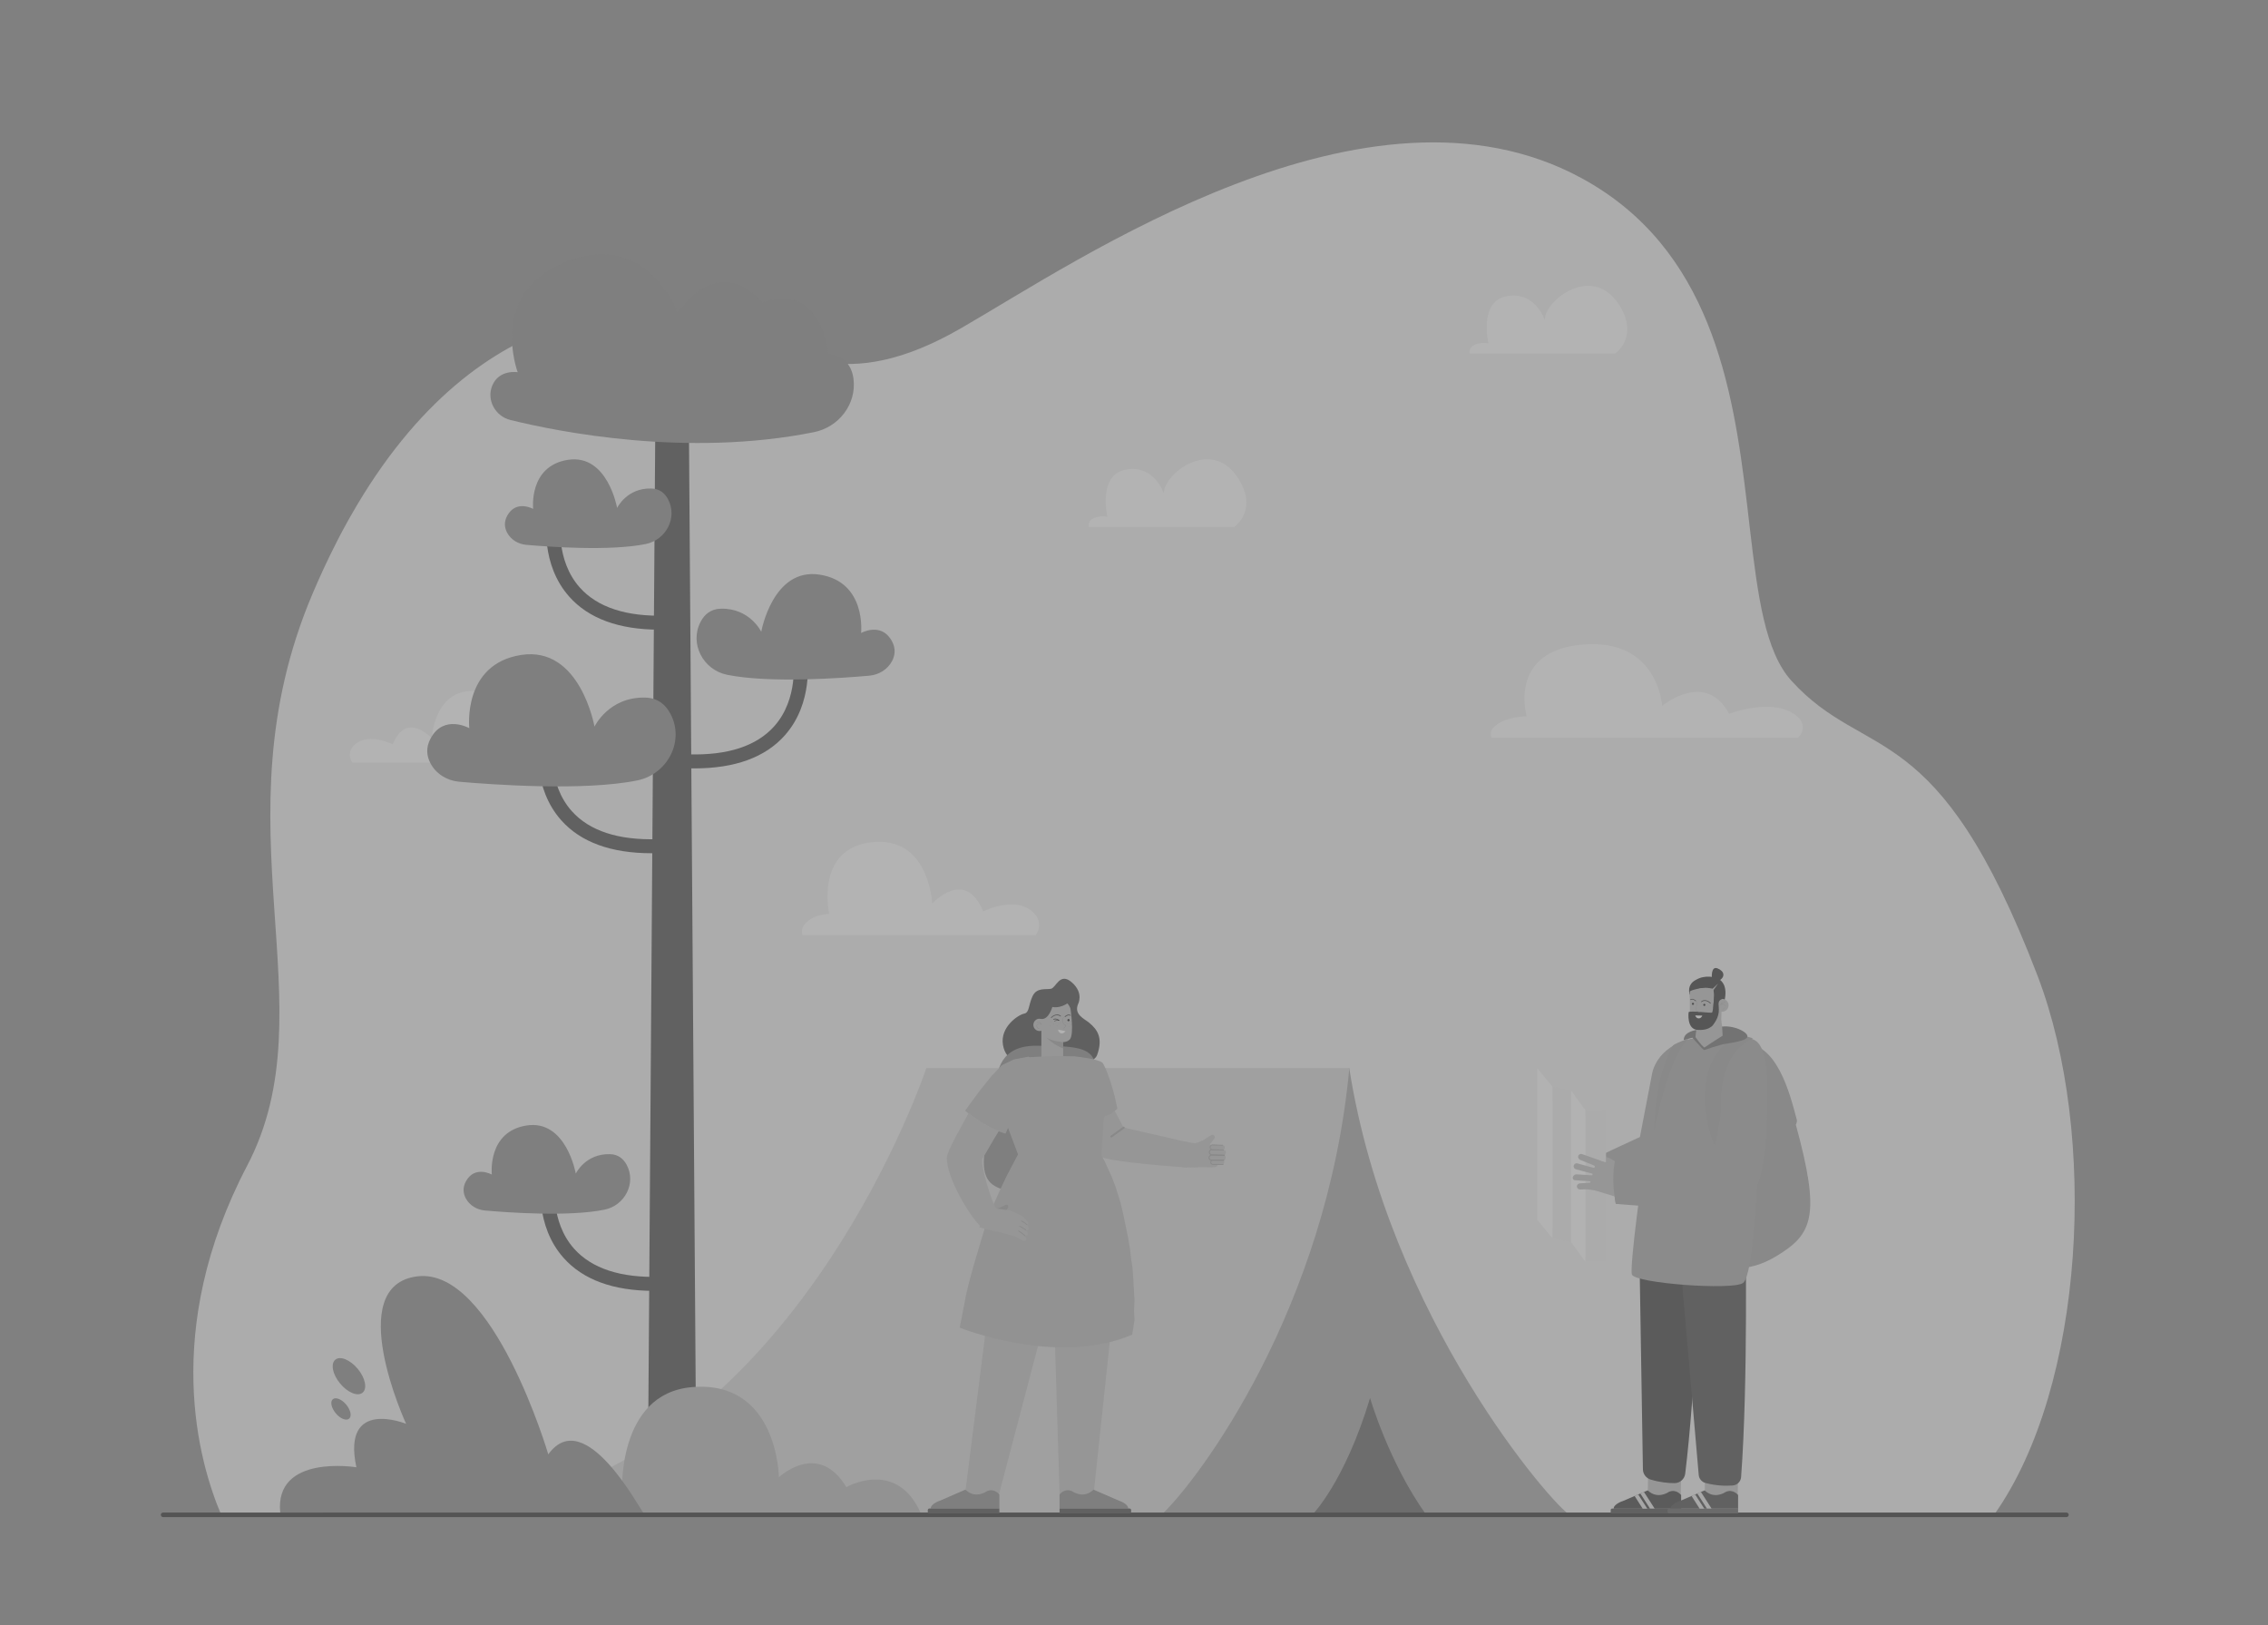<svg width="628" height="450" viewBox="0 0 882 632" fill="none" xmlns="http://www.w3.org/2000/svg">
<rect x="0" y="0" width="882" height="632" fill="#808080" stroke="none"/>
<g opacity="0.4">
<path d="M775.451 589.056H86.049C77.444 568.958 62.449 517.513 96.141 453.207C128.472 391.492 83.328 321.182 121.449 231.091C124.328 224.265 127.333 217.819 130.402 211.783C130.718 211.151 131.035 210.519 131.351 209.887C132.648 207.359 133.977 204.894 135.305 202.524C135.685 201.861 136.033 201.229 136.413 200.565C187.283 111.074 256.311 116.825 280.323 126.337C306.77 136.828 328.156 153.892 373.711 127.632C419.266 101.404 531.794 24.016 615.059 69.267C665.17 96.506 673.933 150.132 679.343 195.509C679.406 196.141 679.501 196.773 679.564 197.405C679.817 199.617 680.07 201.798 680.323 203.946C680.387 204.578 680.481 205.179 680.545 205.811C683.55 231.47 686.397 253.4 696.679 264.713C725.942 296.85 753.275 277.132 792.44 379.548C815.913 441.073 810.978 539.033 775.451 589.056Z" fill="#EDEDED"/>
<path d="M454.287 472.136C493.705 436.775 524.708 415.287 524.708 415.287C539.956 512.647 604.588 586.18 610.535 589.087C499.589 589.087 435.052 589.087 435.052 589.087L454.287 472.136Z" fill="#999999"/>
<path d="M198.577 584.505C312.148 560.047 360.234 415.319 360.234 415.319H524.739C516.071 508.855 466.024 575.625 451.566 589.119C422.683 589.119 195.729 589.119 195.729 589.119L198.577 584.505Z" fill="#D0D0D0"/>
<path d="M532.806 543.583C522.841 576.605 510.25 589.087 510.25 589.087H554.698C540.114 568.8 532.806 543.583 532.806 543.583Z" fill="#505050"/>
<path d="M206.675 296.534C206.96 295.555 206.865 294.449 206.169 293.501C204.935 291.826 202.689 290.372 198.671 290.12C198.671 290.12 203.037 270.812 186.144 268.79C168.807 266.704 167.922 287.054 167.922 287.054C167.922 287.054 158.083 276.247 152.737 289.424C152.737 289.424 142.17 284.084 137.077 290.499C135.558 292.426 135.812 294.986 137.109 296.534H206.675Z" fill="white"/>
<path d="M312.053 363.684C311.674 362.42 311.8 360.935 312.686 359.734C314.3 357.522 317.21 355.658 322.462 355.342C322.462 355.342 316.799 330.157 338.786 327.502C361.373 324.785 362.544 351.329 362.544 351.329C362.544 351.329 375.356 337.235 382.348 354.394C382.348 354.394 396.141 347.442 402.753 355.784C404.746 358.281 404.398 361.63 402.689 363.653H312.053V363.684Z" fill="white"/>
<path d="M253.338 331.768C237.583 331.768 225.783 327.439 218.222 318.907C207.023 306.299 209.459 289.266 209.586 288.571L214.964 289.393L212.275 288.982L214.964 289.393C214.932 289.551 212.813 304.687 222.335 315.368C229.2 323.078 240.462 326.776 255.837 326.302L255.995 331.737C255.109 331.737 254.223 331.768 253.338 331.768Z" fill="#333333"/>
<path d="M256.47 244.837C240.715 244.837 228.915 240.508 221.354 231.976C210.155 219.367 212.591 202.335 212.718 201.64L218.096 202.461L215.407 202.05L218.096 202.461C218.064 202.619 215.944 217.756 225.467 228.436C232.332 236.147 243.594 239.844 258.969 239.37L259.127 244.805C258.241 244.837 257.355 244.837 256.47 244.837Z" fill="#333333"/>
<path d="M254.255 501.934C238.501 501.934 226.701 497.605 219.14 489.073C207.941 476.465 210.377 459.432 210.503 458.737L215.881 459.559L213.192 459.148L215.881 459.559C215.85 459.717 213.73 474.853 223.252 485.534C230.117 493.244 241.379 496.942 256.754 496.468L256.912 501.903C256.027 501.934 255.141 501.934 254.255 501.934Z" fill="#333333"/>
<path d="M270.105 298.778C285.859 298.778 297.659 294.449 305.22 285.917C316.419 273.308 313.983 256.276 313.857 255.581L308.479 256.402L311.168 255.992L308.479 256.402C308.51 256.56 310.63 271.697 301.107 282.378C294.243 290.088 282.98 293.785 267.605 293.311L267.447 298.746C268.333 298.778 269.25 298.778 270.105 298.778Z" fill="#333333"/>
<path d="M255.046 135.817V135.627H261.373H267.7V135.817L270.864 584.505H264.537H258.21H251.883L255.046 135.817Z" fill="#333333"/>
<path d="M331.921 147.382C331.319 142.579 328.757 138.471 322.082 137.586C322.082 137.586 319.298 109.115 296.362 117.805C296.362 117.805 281.335 97.233 263.493 121.755C263.493 121.755 252.009 89.712 220.753 101.594C189.465 113.476 201.329 144.728 201.329 144.728C201.329 144.728 194.116 143.496 191.427 149.942C189.117 155.535 192.629 161.887 198.513 163.309C217.052 167.891 267.131 177.94 316.482 168.049C326.195 166.121 333.123 157.178 331.921 147.382Z" fill="#7D7D7D"/>
<path d="M247.833 303.455C259.602 301.053 266.34 288.16 260.74 277.574C258.906 274.067 255.869 271.381 250.997 271.254C236.761 270.844 231.193 282.536 231.193 282.536C231.193 282.536 225.657 251.094 202.689 254.664C179.722 258.235 182.506 283.136 182.506 283.136C182.506 283.136 172.604 277.606 167.479 287.086C165.454 290.815 165.992 294.133 167.415 296.819C169.598 300.927 173.837 303.518 178.488 303.96C191.174 305.066 227.017 307.689 247.833 303.455Z" fill="#7D7D7D"/>
<path d="M282.759 262.375C273.395 260.479 268.017 250.177 272.477 241.74C273.933 238.959 276.337 236.81 280.26 236.684C291.617 236.368 296.046 245.658 296.046 245.658C296.046 245.658 300.475 220.6 318.76 223.444C337.046 226.288 334.863 246.132 334.863 246.132C334.863 246.132 342.74 241.708 346.853 249.292C348.466 252.263 348.023 254.917 346.916 257.034C345.176 260.321 341.791 262.375 338.09 262.722C327.903 263.639 299.336 265.756 282.759 262.375Z" fill="#7D7D7D"/>
<path d="M235.084 470.366C242.961 468.754 247.485 460.128 243.752 453.018C242.518 450.679 240.494 448.846 237.204 448.783C227.65 448.53 223.917 456.336 223.917 456.336C223.917 456.336 220.215 435.258 204.809 437.628C189.402 440.03 191.269 456.715 191.269 456.715C191.269 456.715 184.625 453.018 181.177 459.369C179.817 461.866 180.196 464.109 181.114 465.91C182.569 468.66 185.416 470.398 188.548 470.682C197.09 471.44 221.133 473.21 235.084 470.366Z" fill="#7D7D7D"/>
<path d="M251.155 211.53C259.032 209.919 263.556 201.292 259.823 194.182C258.589 191.844 256.565 190.011 253.274 189.948C243.721 189.695 239.988 197.5 239.988 197.5C239.988 197.5 236.286 176.423 220.88 178.793C205.473 181.194 207.34 197.879 207.34 197.879C207.34 197.879 200.696 194.182 197.248 200.534C195.888 203.03 196.267 205.274 197.185 207.075C198.64 209.824 201.487 211.562 204.619 211.846C213.161 212.605 237.204 214.374 251.155 211.53Z" fill="#7D7D7D"/>
<path d="M228.251 588.771C228.314 587.539 228.789 586.306 229.801 585.232C231.984 582.925 235.685 581.029 241.917 580.587C241.917 580.587 239.766 541.94 268.997 539.38C302.499 536.442 302.911 574.393 302.911 574.393C302.911 574.393 318.159 559.952 329.137 578.248C329.137 578.248 348.118 567.283 357.704 587.539C357.893 587.918 357.988 588.329 358.02 588.74H228.251V588.771Z" fill="#ADADAD"/>
<path d="M579.975 286.833C579.469 285.569 579.659 284.084 580.829 282.883C582.949 280.671 586.808 278.807 593.705 278.491C593.705 278.491 586.239 253.306 615.154 250.651C644.891 247.934 646.41 274.478 646.41 274.478C646.41 274.478 663.272 260.384 672.446 277.543C672.446 277.543 690.573 270.591 699.305 278.933C701.899 281.43 701.487 284.779 699.241 286.802H579.975V286.833Z" fill="white"/>
<path d="M479.943 204.926C482.885 202.714 484.784 199.175 484.689 195.162C484.625 192.254 483.581 188.873 480.892 185.05C470.484 170.292 452.42 184.386 452.61 191.875C452.61 191.875 448.972 180.594 437.868 182.585C426.764 184.544 430.687 200.944 430.687 200.944C430.687 200.944 427.112 200.186 424.613 201.892C423.505 202.651 423.189 203.852 423.411 204.926H479.943Z" fill="white"/>
<path d="M628.093 137.492C631.035 135.28 632.933 131.74 632.838 127.727C632.775 124.82 631.731 121.439 629.042 117.615C618.634 102.858 600.57 116.952 600.76 124.441C600.76 124.441 597.121 113.16 586.017 115.15C574.913 117.11 578.836 133.51 578.836 133.51C578.836 133.51 575.261 132.752 572.762 134.458C571.655 135.216 571.339 136.417 571.56 137.492H628.093Z" fill="white"/>
<path d="M250.522 588.676C249.193 587.634 227.491 545.7 213.224 565.514C213.224 565.514 191.807 492.834 162.417 496.278C133.059 499.722 157.925 553.632 157.925 553.632C157.925 553.632 132.774 543.33 138.595 570.538C138.595 570.538 106.612 565.261 108.985 588.266L250.522 588.676Z" fill="#7D7D7D"/>
<path d="M139.133 532.27C142.075 535.81 142.898 539.949 141 541.529C139.102 543.109 135.179 541.498 132.268 537.958C129.326 534.419 128.504 530.28 130.402 528.7C132.268 527.12 136.191 528.731 139.133 532.27Z" fill="#7D7D7D"/>
<path d="M134.641 546.174C136.381 548.26 136.887 550.725 135.748 551.641C134.641 552.558 132.3 551.641 130.56 549.524C128.82 547.407 128.314 544.974 129.453 544.057C130.592 543.141 132.901 544.089 134.641 546.174Z" fill="#7D7D7D"/>
<path d="M803.607 589.909H63.429C62.955 589.909 62.544 589.53 62.544 589.024C62.544 588.55 62.923 588.139 63.429 588.139H803.607C804.082 588.139 804.493 588.518 804.493 589.024C804.493 589.53 804.082 589.909 803.607 589.909Z" fill="#121212"/>
<path d="M677.033 405.87C690.921 404.385 696.109 425.431 698.767 435.448C698.956 436.143 698.387 437.344 698.387 437.344C708.131 473.02 704.904 479.909 690.795 488.441C678.994 495.583 671.022 492.328 671.022 492.328C670.801 450.521 670.674 405.712 677.033 405.87Z" fill="#959595"/>
<path d="M640.747 584.41L653.591 584.6L653.781 572.497L640.969 570.886L640.747 584.41Z" fill="#B7B7B7"/>
<path d="M627.523 586.622H653.781V581.345C653.781 581.345 651.883 578.817 648.972 580.113C648.972 580.113 644.67 583.241 640.779 579.512L631.067 583.684C631.067 583.652 627.523 584.821 627.523 586.622Z" fill="#232323"/>
<path d="M653.781 588.455H626.922C626.637 588.455 626.384 588.234 626.384 587.918V587.128C626.384 586.844 626.606 586.591 626.922 586.591H653.781V588.455Z" fill="#333333"/>
<path d="M637.9 580.713C638.786 582.072 640.557 584.853 641.665 586.591H643.468C642.455 585.011 640.367 581.724 639.292 580.081L637.9 580.713Z" fill="#E2E2E2"/>
<path d="M638.817 586.622H640.62C639.798 585.358 638.216 582.862 637.077 581.092L635.685 581.693C636.603 583.146 637.931 585.2 638.817 586.622Z" fill="#E2E2E2"/>
<path d="M662.892 584.41L675.736 584.6L675.926 572.497L663.113 570.886L662.892 584.41Z" fill="#B7B7B7"/>
<path d="M661.532 479.53C661.12 492.044 659.254 540.992 655.363 573.003C655.11 575.12 653.306 576.7 651.187 576.7C648.846 576.7 645.556 576.416 641.917 575.31C640.178 574.772 638.944 573.192 638.912 571.36L637.33 473.905C637.33 473.684 637.33 473.431 637.394 473.21L637.457 472.736C637.868 470.082 640.62 468.47 643.12 469.45L658.843 475.485C660.488 476.117 661.563 477.729 661.532 479.53Z" fill="#232323"/>
<path d="M678.805 477.002C678.805 477.002 679.88 537.2 677.096 574.33C676.97 576.1 675.578 577.49 673.806 577.616C671.307 577.806 667.511 577.774 663.24 576.637C661.785 576.258 660.741 574.994 660.614 573.508L653.148 487.177L648.561 463.224L678.805 477.002Z" fill="#333333"/>
<path d="M683.582 457.852C683.329 460.254 681.873 495.93 677.856 498.869C673.838 501.808 635.496 498.996 634.61 495.52C633.724 492.044 638.912 454.756 638.912 454.756L683.582 457.852Z" fill="#9B9B9B"/>
<path d="M640.304 441.041C639.798 441.041 619.298 450.711 619.298 450.711L623.759 458.579L635.337 455.609L640.304 441.041Z" fill="#9B9B9B"/>
<path d="M669.188 402.774C669.188 402.774 678.014 402.173 682.316 404.417C688.738 407.766 687.188 428.275 687.188 428.275C687.188 428.275 681.747 425.526 681.367 424.578C680.987 423.63 669.188 402.774 669.188 402.774Z" fill="#9B9B9B"/>
<path d="M677.792 404.069C672.731 403.532 659.444 403.532 659.444 403.532C659.444 403.532 657.704 404.038 658.242 403.785C643.689 406.882 642.424 417.784 642.424 417.784L636.35 449.384L628.409 450.079C626.005 455.04 628.346 468.122 628.346 468.122L667.036 471.156C667.036 471.156 675.42 472.23 682.158 462.972C686.619 456.841 687.568 438.45 687.125 425.052C687.125 425.052 685.638 404.891 677.792 404.069Z" fill="#9B9B9B"/>
<path d="M656.597 403.974C648.498 411.211 643.215 440.251 643.215 440.251C643.753 430.202 644.923 422.618 644.923 422.618C645.24 420.533 648.087 410.642 650.586 406.566C651.25 405.807 656.28 403.848 656.597 403.974Z" fill="#959595"/>
<path d="M681.652 403.785C668.586 409.473 668.934 428.148 669.282 431.372C668.998 435.922 666.91 445.497 666.91 445.497C661.88 434.532 661.848 419.206 666.53 411.4C670.674 404.48 674.439 403.5 674.439 403.5C678.71 402.205 681.652 403.785 681.652 403.785Z" fill="#959595"/>
<path d="M603.765 422.555C604.651 443.127 604.778 462.908 603.765 481.521L597.818 474.316V415.35L603.765 422.555Z" fill="#FCFCFC"/>
<path d="M610.978 424.009C611.643 445.023 611.674 464.804 610.978 482.974L603.765 481.521V422.555L610.978 424.009Z" fill="#ECECEC"/>
<path d="M610.978 424.009V482.974L616.577 490.685C617.685 472.483 617.558 452.67 616.577 431.719L610.978 424.009Z" fill="#FCFCFC"/>
<path d="M624.55 431.688V490.685H616.577L616.609 431.719L624.55 431.688Z" fill="#ECECEC"/>
<path d="M613.224 461.36C613.193 460.728 613.73 460.191 614.363 460.128L618.254 459.875C618.381 459.875 618.476 459.78 618.507 459.654C618.539 459.496 618.444 459.306 618.254 459.306L612.528 458.927C611.864 458.895 611.484 458.326 611.642 457.694C611.801 457.062 612.497 456.588 613.161 456.62L619.014 456.999C619.14 456.999 619.267 456.904 619.298 456.778L619.33 456.683C619.362 456.525 619.267 456.367 619.14 456.336L612.876 454.661C612.275 454.503 611.832 453.871 611.99 453.239C612.149 452.607 612.813 452.196 613.446 452.386L619.773 454.092C619.931 454.124 620.089 454.029 620.121 453.902L620.216 453.618C620.247 453.492 620.184 453.334 620.058 453.27L614.458 450.964C613.889 450.711 613.541 450.016 613.762 449.447C613.983 448.815 614.711 448.53 615.312 448.783C615.312 448.783 623.949 451.848 625.341 452.196L622.747 450.995C620.848 452.796 623 450.332 624.55 450.016C626.29 449.668 630.877 453.934 630.877 453.934C631.098 454.313 630.877 455.103 630.529 455.735C629.232 462.529 628.979 463.572 628.473 465.373L621.386 463.224C619.33 462.592 617.21 462.34 615.059 462.498L614.521 462.529C613.825 462.529 613.256 462.024 613.224 461.36Z" fill="#B7B7B7"/>
<path d="M624.518 449.51V451.88L622.051 451.122L622.082 449.32L624.518 449.51Z" fill="#ECECEC"/>
<path d="M628.441 450.079C628.441 450.079 626.1 456.178 628.378 468.122L630.655 459.527L634.452 453.934L628.441 450.079Z" fill="#9B9B9B"/>
<path d="M668.871 381.064C668.871 381.064 672.224 382.802 670.548 389.533L669.282 388.87L669.694 385.299L668.871 381.064Z" fill="#171717"/>
<path d="M657.166 385.236V395.126C657.166 395.126 657.039 398.476 659.95 398.887L659.412 403.342C659.222 404.986 660.203 406.597 661.785 407.103C662.544 407.356 663.493 407.514 664.537 407.514C667.859 407.514 669.662 405.017 669.947 403.753C670.231 402.489 669.377 396.517 669.377 396.517L669.472 393.578L669.093 382.17L657.166 385.236Z" fill="#B7B7B7"/>
<path d="M665.17 390.197C665.201 390.197 665.233 390.197 665.265 390.165C665.328 390.102 665.328 390.039 665.265 389.976C665.233 389.944 663.335 387.985 661.595 389.407C661.532 389.47 661.532 389.533 661.563 389.596C661.627 389.66 661.69 389.66 661.753 389.628C663.303 388.364 664.98 390.102 665.043 390.165C665.107 390.165 665.138 390.197 665.17 390.197Z" fill="#171717"/>
<path d="M659.475 389.344C659.507 389.344 659.539 389.312 659.57 389.28C659.634 389.217 659.602 389.122 659.57 389.091C659.507 389.028 658.178 387.922 657.356 388.617C657.293 388.68 657.293 388.743 657.356 388.806C657.419 388.87 657.482 388.87 657.546 388.806C658.21 388.238 659.381 389.249 659.381 389.28C659.412 389.344 659.444 389.344 659.475 389.344Z" fill="#171717"/>
<path d="M662.386 390.734C662.386 390.955 662.576 391.145 662.797 391.145C663.019 391.145 663.208 390.955 663.208 390.734C663.208 390.513 663.019 390.323 662.797 390.323C662.576 390.323 662.386 390.513 662.386 390.734Z" fill="black"/>
<path d="M657.957 390.323C657.957 390.544 658.147 390.734 658.368 390.734C658.59 390.734 658.779 390.544 658.779 390.323C658.779 390.102 658.59 389.912 658.368 389.912C658.147 389.912 657.957 390.102 657.957 390.323Z" fill="black"/>
<path d="M667.226 390.892C667.226 392.282 668.333 393.388 669.725 393.388C671.117 393.388 672.224 392.251 672.224 390.892C672.224 389.502 671.117 388.396 669.725 388.396C668.333 388.396 667.226 389.502 667.226 390.892Z" fill="#B7B7B7"/>
<path d="M669.915 392.44C670.421 392.44 670.769 392.061 670.896 391.65C671.022 391.176 670.864 390.734 670.516 390.513C669.978 390.165 669.472 390.386 669.219 390.544C669.314 390.26 669.504 390.039 669.725 389.912C670.231 389.628 670.833 389.849 670.833 389.849C670.864 389.849 670.896 389.849 670.927 389.818C670.927 389.786 670.927 389.754 670.896 389.723C670.864 389.723 670.231 389.502 669.694 389.818C669.377 389.976 669.156 390.292 669.061 390.734L668.998 390.987L669.187 390.797C669.219 390.766 669.82 390.197 670.516 390.639C670.896 390.892 670.927 391.334 670.864 391.619C670.769 391.935 670.484 392.314 670.01 392.314C669.978 392.314 669.947 392.346 669.947 392.377C669.82 392.409 669.852 392.44 669.915 392.44C669.883 392.44 669.915 392.44 669.915 392.44Z" fill="#959595"/>
<path d="M656.691 393.546C656.691 393.546 655.774 400.246 660.203 400.467C666.53 400.814 667.131 397.18 667.511 394.21L667.574 388.08L667.384 386.31C666.942 386.816 666.657 387.448 666.594 388.143C666.467 389.628 666.151 393.578 665.771 393.736C665.265 393.989 657.672 392.914 656.691 393.546Z" fill="#171717"/>
<path d="M660.931 393.578C660.962 393.578 660.994 393.546 660.994 393.515C660.994 393.483 660.994 393.452 660.962 393.42L659.57 392.946L660.013 389.66C660.013 389.628 659.982 389.596 659.95 389.596C659.918 389.596 659.887 389.628 659.887 389.66L659.444 393.072L660.931 393.578C660.899 393.546 660.899 393.578 660.931 393.578Z" fill="#959595"/>
<path d="M662.006 394.905C661.975 394.905 659.254 394.842 659.254 394.842C659.254 394.842 659.602 395.98 660.583 395.98C661.595 396.011 662.006 394.905 662.006 394.905Z" fill="#FCFCFC"/>
<path d="M667.384 386.436L668.65 385.299L669.947 388.396C669.947 388.396 668.333 388.648 668.333 390.323C668.302 391.998 669.219 394.589 666.309 398.318C663.43 402.047 666.53 392.756 666.562 392.44C666.562 392.093 667.384 386.436 667.384 386.436Z" fill="#171717"/>
<path d="M668.871 381.064C667.542 379.737 662.892 378.979 659.602 380.97C655.837 382.802 657.008 386.563 657.134 386.658L657.198 386.626C657.166 386.721 657.166 386.784 657.134 386.879C657.134 386.879 657.293 386.626 657.641 386.278L659.127 385.141C659.95 384.667 661.057 384.288 662.512 384.193C663.936 384.098 665.201 384.193 666.214 384.509C666.498 385.362 666.72 387.037 666.372 390.355C665.897 395.411 668.112 389.28 668.903 386.942C669.061 387.384 669.187 387.858 669.251 388.427C669.282 388.396 671.56 383.719 668.871 381.064Z" fill="#171717"/>
<path d="M657.166 388.017C657.166 388.017 657.071 385.994 657.166 385.552C657.261 385.109 661.785 383.845 664.252 384.161C666.72 384.477 661.943 387.226 661.88 387.226C661.816 387.226 657.166 388.017 657.166 388.017Z" fill="#B7B7B7"/>
<path d="M665.739 384.698L668.144 382.455L665.866 385.71L665.739 384.698Z" fill="#B7B7B7"/>
<path d="M665.739 380.306C665.739 380.306 665.265 375.503 667.922 376.546C670.58 377.588 671.054 379.8 668.618 381.254C666.214 382.739 665.739 380.306 665.739 380.306Z" fill="#171717"/>
<path d="M659.728 400.498L659.38 403.279C659.38 403.279 661.437 406.344 662.829 407.324C665.613 405.396 669.915 402.71 669.915 402.71L669.662 399.171C674.819 398.571 680.703 401.826 679.374 403.5C678.014 405.175 671.022 405.681 669.187 406.281C667.353 406.882 662.671 408.304 662.671 408.304C661.437 407.387 658.147 403.5 658.147 403.5L654.793 404.417C654.73 401.099 659.728 400.498 659.728 400.498Z" fill="#606060"/>
<path d="M649.668 586.622H675.926V581.345C675.926 581.345 674.028 578.817 671.117 580.113C671.117 580.113 666.815 583.241 662.924 579.512L653.211 583.684C653.211 583.652 649.668 584.821 649.668 586.622Z" fill="#333333"/>
<path d="M675.926 588.455H649.067C648.782 588.455 648.529 588.234 648.529 587.918V587.128C648.529 586.844 648.751 586.591 649.067 586.591H675.926V588.455Z" fill="#4B4B4B"/>
<path d="M660.045 580.713C660.93 582.072 662.702 584.853 663.809 586.591H665.613C664.6 585.011 662.512 581.724 661.437 580.081L660.045 580.713Z" fill="#E2E2E2"/>
<path d="M660.962 586.622H662.765C661.943 585.358 660.361 582.862 659.222 581.092L657.83 581.693C658.748 583.146 660.076 585.2 660.962 586.622Z" fill="#E2E2E2"/>
<path d="M700.253 455.23C702.563 456.841 703.828 457.979 702.5 459.211C698.545 462.276 693.673 464.046 692.376 464.014C690.225 462.245 689.845 460.57 689.845 460.57C695.445 458.8 700.253 455.23 700.253 455.23Z" fill="#959595"/>
<path d="M473.268 445.718C471.94 445.655 470.864 445.118 470.453 445.054L472.098 442.937C472.509 442.621 472.572 442.021 472.256 441.61C471.94 441.199 471.339 441.136 470.927 441.452L465.802 444.644C465.549 444.865 465.454 445.528 465.518 446.066C464.505 451.501 464.379 452.354 464.252 453.839L469.694 453.902C470.453 453.966 472.572 453.966 472.984 453.713C473.68 453.27 473.458 452.544 473.49 451.69C473.553 450.49 473.743 449.068 473.838 447.93C473.806 447.898 473.775 447.835 473.775 447.772L473.806 447.519C473.806 447.488 473.838 447.456 473.838 447.424L473.268 445.718Z" fill="#B7B7B7"/>
<path d="M418.507 433.71C418.507 433.71 424.549 446.792 427.27 449.384C429.991 451.943 461.595 453.966 461.595 453.966L462.417 444.233L436.951 438.418L430.276 425.81L418.507 433.71Z" fill="#B7B7B7"/>
<path d="M432.205 442.305C432.269 442.305 432.332 442.274 432.395 442.242L437.235 438.766C437.394 438.64 437.457 438.418 437.33 438.229C437.204 438.071 436.982 438.008 436.792 438.134L431.952 441.61C431.794 441.736 431.731 441.958 431.857 442.147C431.952 442.274 432.079 442.337 432.205 442.305Z" fill="#959595"/>
<path d="M467.7 443.474C467.7 443.474 465.233 444.549 464.568 444.517C463.872 444.486 461.089 443.917 461.089 443.917L459.728 453.839C459.728 453.839 461.816 454.092 465.423 453.903C469.029 453.713 467.7 443.474 467.7 443.474Z" fill="#B7B7B7"/>
<path d="M476.748 448.12C476.717 448.752 476.274 449.226 476.147 449.226L471.339 449.036C470.801 449.004 470.326 448.594 470.326 448.056C470.295 447.456 470.801 446.982 471.37 447.014L476.305 447.203C476.305 447.172 476.78 447.488 476.748 448.12Z" fill="#B7B7B7"/>
<path d="M476.653 450.11C476.653 450.742 476.21 451.216 476.052 451.216L471.244 451.122C470.706 451.122 470.231 450.711 470.2 450.142C470.168 449.542 470.642 449.068 471.244 449.068L476.179 449.162C476.179 449.194 476.685 449.478 476.653 450.11Z" fill="#B7B7B7"/>
<path d="M476.116 451.88C476.116 452.386 475.768 452.796 475.641 452.796L471.718 452.765C471.275 452.765 470.896 452.417 470.864 451.975C470.832 451.501 471.212 451.09 471.686 451.09L475.736 451.122C475.736 451.122 476.147 451.374 476.116 451.88Z" fill="#B7B7B7"/>
<path d="M476.147 449.384C476.242 449.352 476.305 449.289 476.305 449.194C476.305 449.099 476.21 449.004 476.115 449.004L471.307 448.846C470.864 448.815 470.484 448.467 470.484 448.056C470.484 447.835 470.579 447.614 470.737 447.456C470.896 447.298 471.117 447.203 471.338 447.203L475.736 447.361C475.831 447.361 475.926 447.298 475.926 447.172C475.926 447.077 475.862 446.982 475.736 446.982L471.338 446.824C470.99 446.824 470.674 446.95 470.453 447.172C470.2 447.424 470.073 447.74 470.105 448.056C470.136 448.688 470.643 449.194 471.307 449.226L476.115 449.384C476.147 449.384 476.147 449.384 476.147 449.384Z" fill="#959595"/>
<path d="M476.305 446.192C476.274 446.761 475.894 447.172 475.768 447.172L471.497 447.014C471.022 446.982 470.611 446.603 470.611 446.129C470.611 445.592 471.022 445.181 471.56 445.212L475.957 445.37C475.894 445.37 476.337 445.623 476.305 446.192Z" fill="#B7B7B7"/>
<path d="M475.768 447.33C475.831 447.33 475.894 447.235 475.894 447.172C475.894 447.077 475.831 447.014 475.736 446.982L471.465 446.856C471.054 446.856 470.738 446.54 470.738 446.129C470.738 445.908 470.801 445.718 470.959 445.592C471.117 445.434 471.307 445.37 471.497 445.37L475.42 445.497C475.515 445.497 475.578 445.434 475.609 445.339C475.609 445.244 475.546 445.181 475.451 445.149L471.528 445.023C471.244 445.023 470.959 445.118 470.738 445.339C470.516 445.56 470.421 445.844 470.421 446.129C470.453 446.698 470.896 447.14 471.497 447.172L475.768 447.298C475.768 447.33 475.768 447.33 475.768 447.33Z" fill="#959595"/>
<path d="M475.957 451.311C476.052 451.28 476.115 451.216 476.115 451.122C476.115 451.027 476.02 450.932 475.926 450.932H471.212C470.769 450.932 470.421 450.616 470.389 450.205C470.389 449.984 470.453 449.763 470.611 449.605C470.769 449.447 470.991 449.352 471.212 449.352L476.147 449.447C476.242 449.447 476.337 449.352 476.337 449.257C476.337 449.162 476.242 449.068 476.147 449.068L471.212 448.973C470.864 448.973 470.548 449.099 470.326 449.352C470.105 449.605 469.978 449.921 469.978 450.237C470.01 450.869 470.516 451.343 471.18 451.343H475.894C475.926 451.311 475.926 451.311 475.957 451.311Z" fill="#959595"/>
<path d="M475.673 452.954C475.736 452.954 475.799 452.86 475.799 452.796C475.799 452.702 475.736 452.638 475.641 452.638L471.718 452.607C471.339 452.607 471.054 452.322 471.022 451.975C471.022 451.785 471.085 451.627 471.212 451.469C471.339 451.343 471.497 451.248 471.687 451.248L475.736 451.28C475.831 451.28 475.894 451.216 475.894 451.122C475.894 451.027 475.831 450.964 475.736 450.964L471.687 450.932C471.402 450.932 471.149 451.058 470.959 451.248C470.769 451.438 470.674 451.722 470.674 452.006C470.706 452.544 471.149 452.954 471.687 452.954H475.673Z" fill="#959595"/>
<path d="M419.235 390.45C419.235 390.45 421.607 386.184 416.862 382.012C412.117 377.841 410.725 384.066 408.7 384.477C406.675 384.888 403.164 383.845 401.519 387.416C399.874 390.987 400.38 393.736 398.26 394.147C396.141 394.526 388.865 399.203 390.035 406.281C391.206 413.36 397.976 413.549 397.976 413.549C397.976 413.549 424.296 416.899 426.669 410.2C429.042 403.5 426.732 400.309 423.569 397.686C421.639 396.074 417.59 394.526 419.235 390.45Z" fill="#303030"/>
<path d="M425.878 413.739C424.739 406.818 416.799 406.755 403.101 406.629C389.402 406.502 387.093 415.856 387.283 425.052C387.473 434.247 378.235 452.891 385.195 459.906C392.155 466.922 423.759 464.836 425.467 461.613C429.548 457.884 425.878 413.739 425.878 413.739Z" fill="#7C7C7C"/>
<path d="M416.324 392.346C416.324 392.346 417.748 401.92 416.135 404.038C416.135 404.038 415.344 405.175 413.445 405.207V411.211H404.967V391.556L416.324 392.346Z" fill="#B7B7B7"/>
<path d="M413.54 399.866C413.509 399.866 413.477 399.835 413.477 399.803C413.477 399.772 413.509 399.708 413.54 399.708C414.046 399.614 414.363 398.982 414.426 398.792C413.73 398.413 413.287 397.939 413.161 397.338C412.939 396.39 413.54 395.506 413.572 395.474C413.604 395.442 413.635 395.442 413.667 395.442C413.698 395.474 413.698 395.506 413.698 395.537C413.698 395.537 413.097 396.39 413.319 397.275C413.445 397.844 413.888 398.318 414.584 398.666L414.647 398.697L414.616 398.76C414.584 398.855 414.236 399.74 413.54 399.866C413.572 399.866 413.572 399.866 413.54 399.866Z" fill="#959595"/>
<path d="M413.477 407.64V405.238C413.477 405.238 409.396 404.986 406.897 403.437C406.865 403.406 410.282 406.692 413.477 407.64Z" fill="#959595"/>
<path d="M408.827 395.822C408.795 395.822 408.763 395.822 408.732 395.79C408.668 395.727 408.668 395.632 408.732 395.569C408.763 395.537 410.725 393.515 412.528 394.968C412.591 395.032 412.591 395.126 412.56 395.19C412.496 395.253 412.401 395.253 412.338 395.221C410.756 393.957 409.016 395.695 408.953 395.79C408.922 395.79 408.858 395.822 408.827 395.822Z" fill="#303030"/>
<path d="M414.205 395.474C414.173 395.474 414.11 395.442 414.078 395.411C414.015 395.348 414.015 395.253 414.078 395.19C414.141 395.126 415.502 393.957 416.388 394.716C416.451 394.779 416.451 394.874 416.419 394.937C416.356 395 416.261 395 416.198 394.968C415.533 394.4 414.3 395.442 414.3 395.442C414.268 395.474 414.236 395.474 414.205 395.474Z" fill="#303030"/>
<path d="M415.533 397.117C415.778 397.117 415.976 396.919 415.976 396.675C415.976 396.43 415.778 396.232 415.533 396.232C415.289 396.232 415.09 396.43 415.09 396.675C415.09 396.919 415.289 397.117 415.533 397.117Z" fill="black"/>
<path d="M406.675 398.508C406.675 399.835 405.6 400.909 404.271 400.909C402.942 400.909 401.867 399.835 401.867 398.508C401.867 397.18 402.942 396.106 404.271 396.106C405.6 396.106 406.675 397.18 406.675 398.508Z" fill="#B7B7B7"/>
<path d="M404.081 399.993C403.575 399.993 403.227 399.614 403.132 399.234C403.006 398.792 403.164 398.35 403.512 398.128C404.018 397.812 404.493 398.002 404.777 398.16C404.682 397.907 404.524 397.718 404.303 397.591C403.828 397.338 403.259 397.528 403.227 397.528C403.196 397.528 403.132 397.528 403.132 397.465C403.132 397.433 403.132 397.37 403.196 397.37C403.227 397.37 403.86 397.149 404.366 397.433C404.682 397.591 404.872 397.907 404.999 398.318L405.062 398.571L404.872 398.381C404.841 398.35 404.271 397.812 403.607 398.223C403.227 398.444 403.196 398.887 403.29 399.171C403.385 399.487 403.638 399.835 404.113 399.835C404.145 399.835 404.176 399.866 404.176 399.898C404.176 399.961 404.145 399.993 404.081 399.993C404.113 399.993 404.113 399.993 404.081 399.993Z" fill="#959595"/>
<path d="M416.324 392.346C416.324 392.346 415.597 388.648 410.63 388.238C405.663 387.827 404.999 391.556 404.999 391.556L410.661 392.693L415.945 392.314L416.324 392.346Z" fill="#B7B7B7"/>
<path d="M416.324 389.217C416.324 389.217 413.224 392.251 409.238 391.556C409.238 391.556 407.909 396.454 404.999 396.232C402.088 396.011 403.67 389.249 403.67 389.249C403.67 389.249 409.08 387.037 409.428 387.037C409.776 387.037 415.533 386.689 415.533 386.689L416.324 389.217Z" fill="#303030"/>
<path d="M412.306 398.033C412.18 398.033 412.18 397.844 412.306 397.844C412.432 397.844 412.432 398.033 412.306 398.033Z" fill="#828282"/>
<path d="M411.705 398.381C411.579 398.381 411.579 398.192 411.705 398.192C411.831 398.192 411.831 398.381 411.705 398.381Z" fill="#828282"/>
<path d="M410.661 397.717C410.535 397.717 410.535 397.528 410.661 397.528C410.787 397.496 410.787 397.717 410.661 397.717Z" fill="#828282"/>
<path d="M409.775 398.381C409.649 398.381 409.649 398.192 409.775 398.192C409.87 398.192 409.87 398.381 409.775 398.381Z" fill="#828282"/>
<path d="M408.826 397.464C408.7 397.464 408.7 397.275 408.826 397.275C408.952 397.275 408.952 397.464 408.826 397.464Z" fill="#828282"/>
<path d="M408.478 398.855C408.352 398.855 408.352 398.666 408.478 398.666C408.604 398.666 408.604 398.855 408.478 398.855Z" fill="#828282"/>
<path d="M414.204 397.496C414.078 397.496 414.078 397.307 414.204 397.307C414.331 397.307 414.331 397.496 414.204 397.496Z" fill="#828282"/>
<path d="M414.932 398.254C414.806 398.254 414.806 398.065 414.932 398.065C415.058 398.065 415.058 398.254 414.932 398.254Z" fill="#828282"/>
<path d="M415.786 397.907C415.66 397.907 415.66 397.718 415.786 397.718C415.912 397.718 415.912 397.907 415.786 397.907Z" fill="#828282"/>
<path d="M415.849 399.265C415.723 399.265 415.723 399.076 415.849 399.076C415.976 399.076 415.976 399.265 415.849 399.265Z" fill="#828282"/>
<path d="M416.482 398.475C416.356 398.475 416.356 398.286 416.482 398.286C416.608 398.286 416.608 398.475 416.482 398.475Z" fill="#828282"/>
<path d="M416.356 397.306C416.229 397.306 416.229 397.117 416.356 397.117C416.482 397.117 416.482 397.306 416.356 397.306Z" fill="#828282"/>
<path d="M411.041 398.981C410.915 398.981 410.915 398.792 411.041 398.792C411.167 398.792 411.167 398.981 411.041 398.981Z" fill="#828282"/>
<path d="M410.029 397.086C410.06 397.086 410.06 397.086 410.092 397.086C410.725 396.801 411.832 396.896 411.832 396.896L412.18 396.928L411.927 396.706C410.82 395.727 409.712 396.201 409.681 396.232C409.618 396.264 409.586 396.327 409.618 396.39C409.649 396.454 409.712 396.485 409.776 396.454C409.807 396.422 410.63 396.106 411.516 396.675C411.136 396.675 410.472 396.706 410.029 396.928C409.965 396.959 409.934 397.023 409.965 397.086C409.934 397.054 409.965 397.086 410.029 397.086Z" fill="black"/>
<path d="M409.428 495.172L412.053 581.124L425.151 582.42L434.768 491.854L409.428 495.172Z" fill="#B7B7B7"/>
<path d="M411.104 495.172L388.485 581.124L375.103 582.42L386.555 491.854L411.104 495.172Z" fill="#B7B7B7"/>
<path d="M375.325 505.41C375.926 500.765 381.936 480.383 384.214 473.842C386.492 467.301 391.775 456.683 391.775 456.683L395.888 448.878L392.028 438.576L391.016 440.82C381.842 437.944 375.325 431.877 375.325 431.877L376.811 429.792L381.082 424.009L385.575 418.416L389.624 414.181L394.274 411.938L396.489 411.527C396.615 411.495 396.71 411.464 396.837 411.432C396.963 411.432 397.058 411.4 397.185 411.4L400 410.863L400.348 411.084C403.449 410.863 406.517 410.768 407.498 410.737C409.048 410.579 418.001 410.737 418.001 410.737L418.033 410.768C419.33 410.926 427.27 411.748 428.789 413.296C429.2 413.707 431.32 417.847 433.534 426.41L434.546 431.182L433.503 431.94L432.142 433.11L429.833 433.963L429.263 434.753L428.378 448.499V449.32L429.58 451.501L432.3 457.442L433.914 461.676L435.875 468.028L436.856 472.262L437.932 477.444L438.817 481.9L439.45 485.66L439.925 489.832C439.925 489.832 440.367 492.36 440.367 492.423C440.367 492.486 440.684 496.468 440.684 496.468L440.874 499.944L441.19 505.442L441.032 509.74L441.19 513.342L440.304 518.967C411.104 531.544 373.205 516.249 373.205 516.249L375.325 505.41Z" fill="#ADADAD"/>
<path d="M438.754 586.559H412.053V581.124C412.053 581.124 413.983 578.501 416.957 579.86C416.957 579.86 421.323 583.083 425.277 579.228L435.147 583.526C435.147 583.494 438.754 584.695 438.754 586.559Z" fill="#7C7C7C"/>
<path d="M412.053 588.455H439.26C439.608 588.455 439.893 588.171 439.893 587.823V587.191C439.893 586.844 439.608 586.559 439.26 586.559H412.053V588.455Z" fill="#333333"/>
<path d="M361.943 586.559H388.643V581.124C388.643 581.124 386.713 578.501 383.74 579.86C383.74 579.86 379.374 583.083 375.419 579.228L365.549 583.526C365.549 583.494 361.943 584.695 361.943 586.559Z" fill="#7C7C7C"/>
<path d="M388.643 588.455H361.437C361.089 588.455 360.804 588.171 360.804 587.823V587.191C360.804 586.844 361.089 586.559 361.437 586.559H388.643V588.455Z" fill="#333333"/>
<path d="M414.331 400.941C414.3 400.909 411.452 400.34 411.452 400.34C411.452 400.34 411.611 401.573 412.655 401.794C413.698 402.047 414.331 400.941 414.331 400.941Z" fill="#FCFCFC"/>
<path d="M387.662 469.987C387.662 469.987 389.276 469.481 390.731 468.691C392.186 467.901 392.25 469.165 391.996 469.671C391.743 470.176 390.13 471.851 390.13 471.851L387.662 469.987Z" fill="#959595"/>
<path d="M386.587 469.702C386.618 469.734 386.65 469.797 386.65 469.829C389.023 470.176 391.743 470.556 392.439 470.65C393.673 470.808 397.659 472.768 398.767 474C400.791 476.275 399.336 476.18 399.336 476.18C401.202 478.74 398.893 478.329 398.893 478.329C400.791 480.478 398.513 480.51 398.513 480.51C399.399 481.774 399.115 482.248 398.703 482.437C398.387 482.564 398.039 482.564 397.754 482.406C397.216 482.121 396.046 481.458 394.812 480.762C394.812 480.762 390.826 479.467 383.55 477.982L380.734 477.128L386.587 469.702Z" fill="#B7B7B7"/>
<path d="M396.141 478.519C396.078 478.519 396.014 478.519 395.983 478.582C395.951 478.645 395.951 478.74 396.046 478.772C397.058 479.34 398.419 480.573 398.45 480.573C398.513 480.636 398.608 480.636 398.672 480.573C398.735 480.51 398.735 480.415 398.672 480.352C398.608 480.288 397.248 479.088 396.236 478.519C396.172 478.519 396.141 478.519 396.141 478.519Z" fill="#959595"/>
<path d="M396.52 476.654C396.457 476.654 396.394 476.686 396.362 476.749C396.331 476.812 396.362 476.907 396.457 476.939C397.754 477.476 398.83 478.424 398.83 478.424C398.893 478.487 398.988 478.487 399.051 478.424C399.115 478.361 399.115 478.266 399.051 478.203C398.956 478.171 397.912 477.223 396.52 476.654Z" fill="#959595"/>
<path d="M397.28 474.6C397.216 474.6 397.153 474.632 397.122 474.695C397.09 474.758 397.122 474.853 397.185 474.885C398.292 475.39 399.209 476.275 399.241 476.275C399.304 476.338 399.399 476.338 399.463 476.275C399.526 476.212 399.526 476.117 399.463 476.054C399.399 476.054 398.482 475.138 397.28 474.6C397.311 474.6 397.311 474.6 397.28 474.6Z" fill="#959595"/>
<path d="M368.175 450.237C368.143 447.835 374.217 437.376 376.685 432.794C380.481 436.112 385.986 438.798 388.485 439.714C386.049 443.569 383.297 448.625 382.126 450.426C380.924 452.291 385.638 467.08 387.283 469.892L381.304 476.812C377.191 472.989 368.301 458.484 368.175 450.237Z" fill="#B7B7B7"/>
</g>
</svg>

